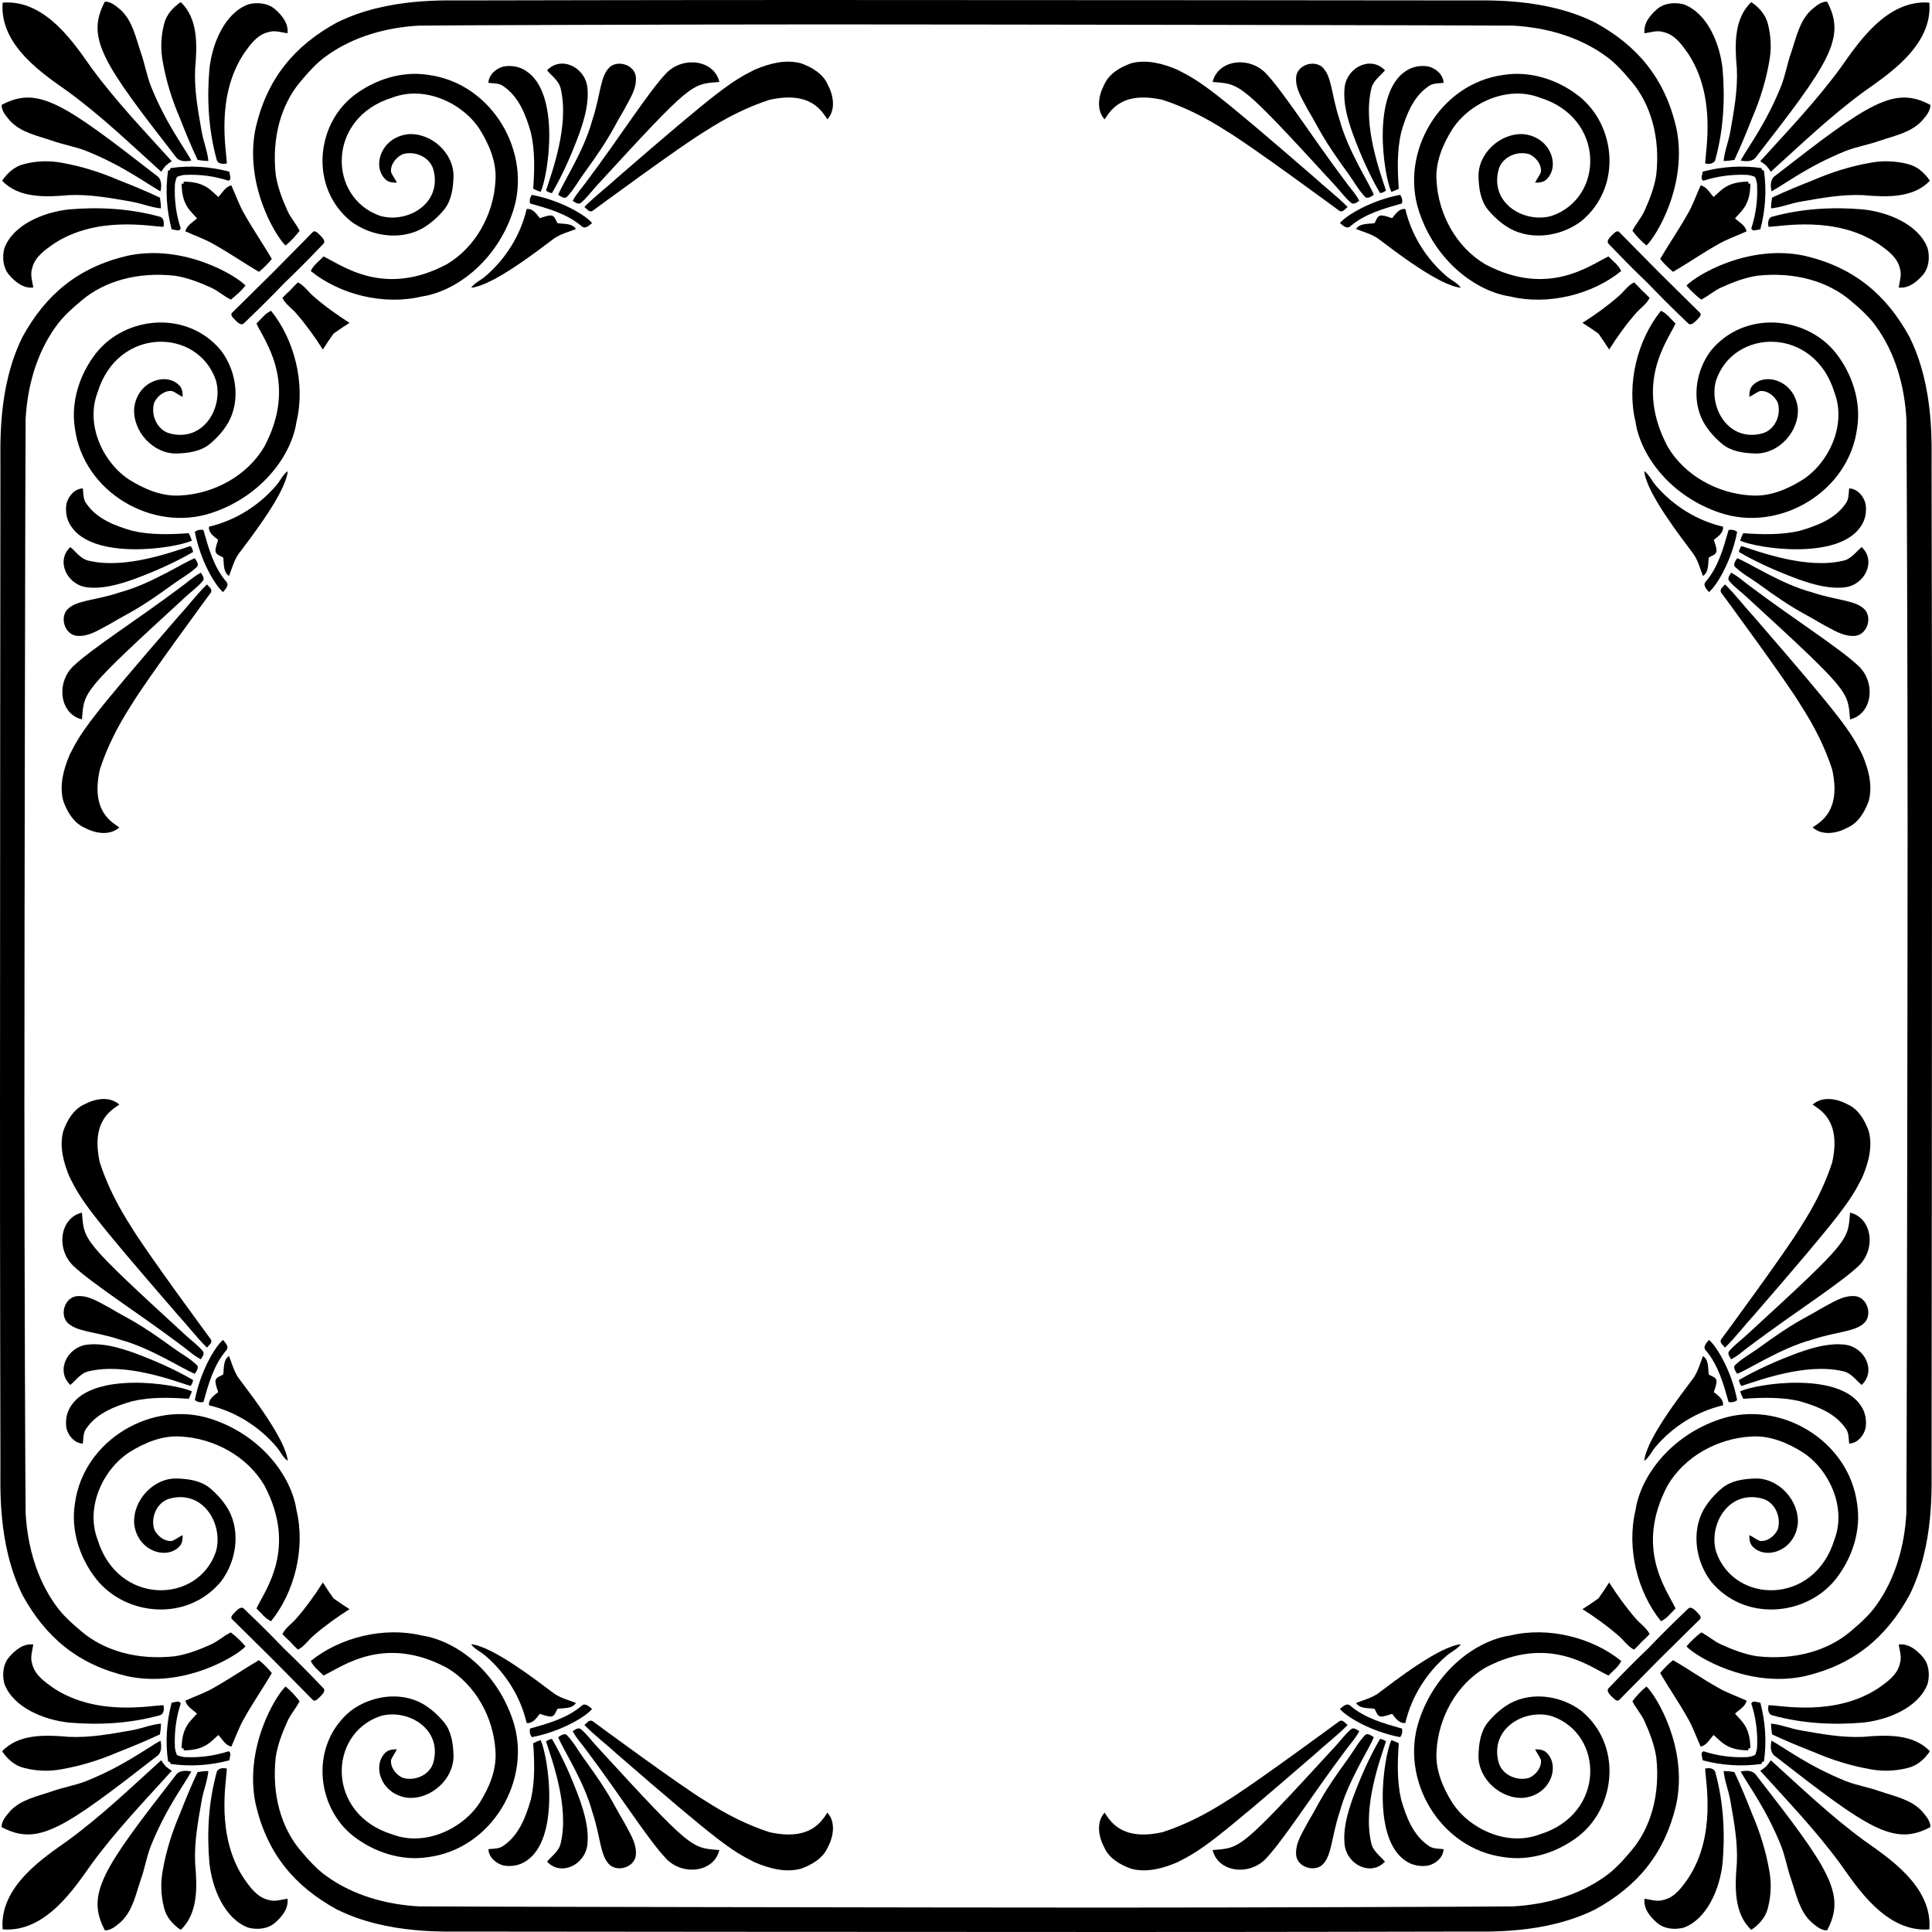 <?xml version="1.0" encoding="UTF-8" standalone="no"?>
<svg
   version="1.1"
   id="Layer_1"
   x="0px"
   y="0px"
   viewBox="0 0 1600 1599.999"
   enable-background="new 0 0 1625.869 1625.869"
   xml:space="preserve"
   sodipodi:docname="15916331801591631879159163111615916269721545769933.svg"
   width="1600"
   height="1599.999"
   inkscape:version="1.1 (ce6663b3b7, 2021-05-25)"
   xmlns:inkscape="http://www.inkscape.org/namespaces/inkscape"
   xmlns:sodipodi="http://sodipodi.sourceforge.net/DTD/sodipodi-0.dtd"
   xmlns="http://www.w3.org/2000/svg"
   xmlns:svg="http://www.w3.org/2000/svg"><defs
   id="defs231" /><sodipodi:namedview
   id="namedview229"
   pagecolor="#ffffff"
   bordercolor="#666666"
   borderopacity="1.0"
   inkscape:pageshadow="2"
   inkscape:pageopacity="0.0"
   inkscape:pagecheckerboard="0"
   showgrid="false"
   fit-margin-top="0"
   fit-margin-left="0"
   fit-margin-right="0"
   fit-margin-bottom="0"
   inkscape:zoom="0.51910701"
   inkscape:cx="798.48662"
   inkscape:cy="952.59743"
   inkscape:window-width="1848"
   inkscape:window-height="1016"
   inkscape:window-x="72"
   inkscape:window-y="27"
   inkscape:window-maximized="1"
   inkscape:current-layer="Layer_1" />
<g
   id="g226"
   transform="translate(-12.935,-12.936)">
	<path
   d="m 249.412,216.252 c 4.409,-3.527 8.197,-7.75 11.637,-12.183 -2.844,-5.787 -7.327,-10.569 -9.985,-16.456 -4.309,-9.501 -8.097,-19.362 -9.762,-29.695 -3.501,-31.481 4.745,-58.656 20.243,-77.161 6.607,-7.774 13.376,-15.636 21.784,-21.547 22.168,-16.021 49.553,-23.572 76.615,-25.062 16.459,-0.253 203.233,-0.984 333.284,-1.005 143.001,0.021 556.238,0.753 572.698,1.005 27.062,1.49 54.446,9.041 76.615,25.062 8.408,5.912 15.176,13.773 21.783,21.547 15.499,18.505 23.744,45.681 20.243,77.161 -1.664,10.333 -5.452,20.194 -9.761,29.695 -2.658,5.887 -7.141,10.668 -9.985,16.456 3.44,4.434 7.228,8.656 11.637,12.183 7.909,-7.32 34.652,-50.602 24.69,-97.665 -9.51,-40.728 -31.966,-67.677 -67.164,-86.972 -42.466,-21.065 -90.867,-18.135 -109.116,-18.331 -0.876,-0.003 -405.114,-0.399 -531.542,-0.343 -111.542,-0.056 -291.448,0.34 -292.324,0.343 -18.249,0.195 -66.65,-2.734 -109.116,18.331 -35.198,19.296 -57.654,46.244 -67.164,86.972 -9.962,47.063 16.78,90.344 24.69,97.665 z"
   id="path2" />
	<path
   d="m 31.614,1333.984 c 19.296,35.198 46.244,57.654 86.972,67.163 47.064,9.962 90.345,-16.78 97.665,-24.69 -3.527,-4.409 -7.75,-8.197 -12.183,-11.637 -5.787,2.844 -10.569,7.328 -16.456,9.985 -9.501,4.309 -19.362,8.097 -29.695,9.762 -31.481,3.501 -58.656,-4.745 -77.161,-20.243 -7.775,-6.607 -15.636,-13.376 -21.547,-21.783 -16.021,-22.168 -23.572,-49.553 -25.062,-76.615 -0.256,-16.663 -1.003,-207.883 -1.006,-338.087 0.003,-137.575 0.75,-551.232 1.006,-567.895 1.49,-27.062 9.041,-54.446 25.062,-76.615 5.912,-8.408 13.773,-15.176 21.547,-21.784 18.505,-15.499 45.68,-23.744 77.161,-20.243 10.333,1.664 20.194,5.452 29.695,9.762 5.887,2.658 10.668,7.141 16.456,9.985 4.434,-3.44 8.656,-7.228 12.183,-11.637 -7.32,-7.909 -50.602,-34.652 -97.665,-24.69 -40.728,9.509 -67.677,31.966 -86.972,67.164 -21.065,42.466 -18.135,90.867 -18.331,109.116 -0.003,0.889 -0.411,407.137 -0.34,526.8 -0.07,111.103 0.337,296.177 0.34,297.066 0.195,18.248 -2.734,66.649 18.331,109.116 z"
   id="path4" />
	<path
   d="m 1376.457,1409.617 c -4.409,3.527 -8.197,7.75 -11.637,12.183 2.844,5.787 7.327,10.569 9.985,16.455 4.309,9.501 8.097,19.362 9.761,29.695 3.501,31.481 -4.745,58.656 -20.243,77.161 -6.607,7.775 -13.375,15.636 -21.783,21.548 -22.168,16.021 -49.553,23.572 -76.615,25.062 -16.663,0.256 -207.883,1.003 -338.087,1.006 -137.575,0 -551.232,-0.75 -567.895,-1.006 -27.062,-1.49 -54.446,-9.041 -76.615,-25.062 -8.408,-5.912 -15.176,-13.773 -21.784,-21.548 -15.499,-18.505 -23.744,-45.68 -20.243,-77.161 1.664,-10.333 5.452,-20.194 9.762,-29.695 2.658,-5.887 7.141,-10.668 9.985,-16.455 -3.44,-4.434 -7.228,-8.656 -11.637,-12.183 -7.909,7.32 -34.652,50.602 -24.69,97.666 9.509,40.728 31.966,67.677 67.164,86.972 42.466,21.065 90.867,18.135 109.116,18.331 0.889,0 407.137,0.411 526.8,0.34 111.103,0.071 296.177,-0.337 297.066,-0.34 18.249,-0.195 66.65,2.734 109.116,-18.331 35.198,-19.296 57.654,-46.244 67.164,-86.972 9.962,-47.064 -16.78,-90.345 -24.69,-97.666 z"
   id="path6" />
	<path
   d="m 1612.926,698.067 c 0.071,-111.103 -0.337,-296.176 -0.34,-297.066 -0.196,-18.249 2.734,-66.65 -18.331,-109.116 -19.296,-35.198 -46.244,-57.654 -86.972,-67.164 -47.064,-9.962 -90.345,16.78 -97.665,24.69 3.527,4.409 7.75,8.197 12.183,11.637 5.787,-2.844 10.569,-7.327 16.455,-9.985 9.501,-4.309 19.362,-8.097 29.695,-9.762 31.481,-3.501 58.656,4.745 77.161,20.243 7.775,6.607 15.636,13.376 21.547,21.784 16.021,22.168 23.572,49.553 25.062,76.615 0.256,16.663 1.003,207.883 1.006,338.087 0,137.575 -0.75,551.232 -1.006,567.895 -1.49,27.062 -9.041,54.446 -25.062,76.615 -5.912,8.408 -13.773,15.176 -21.547,21.783 -18.505,15.499 -45.681,23.744 -77.161,20.243 -10.333,-1.664 -20.194,-5.452 -29.695,-9.762 -5.887,-2.658 -10.668,-7.141 -16.455,-9.985 -4.434,3.44 -8.656,7.228 -12.183,11.637 7.32,7.909 50.602,34.652 97.665,24.69 40.728,-9.509 67.677,-31.966 86.972,-67.163 21.065,-42.466 18.135,-90.867 18.331,-109.116 0,-0.888 0.411,-407.136 0.34,-526.8 z"
   id="path8" />
	<path
   d="m 1555.134,637.751 c -9.915,-19.63 -16.28,-29.269 -89.096,-113.326 -8.308,-9.041 -15.735,-18.89 -24.491,-27.509 -1.49,1.875 -4.794,3.962 -3.279,6.706 0,0 54.259,73.503 66.394,93.964 10.569,16.418 19.56,33.954 25.584,52.546 7.668,34.454 -9.609,43.457 -16.158,48.025 7.961,7.154 19.995,4.98 28.664,0.335 9.153,-3.987 14.506,-13.202 17.76,-22.206 3.49,-12.927 -0.248,-26.563 -5.378,-38.535 z"
   id="path10" />
	<path
   d="m 698.493,83.117 c -3.987,-9.153 -13.202,-14.506 -22.206,-17.76 -12.929,-3.49 -26.565,0.248 -38.537,5.378 -19.63,9.915 -29.269,16.28 -113.326,89.096 -9.041,8.309 -18.89,15.735 -27.509,24.491 1.875,1.49 3.962,4.794 6.706,3.279 0,0 73.503,-54.259 93.965,-66.394 16.418,-10.569 33.954,-19.56 52.546,-25.584 34.454,-7.669 43.457,9.609 48.025,16.158 7.155,-7.961 4.981,-19.996 0.336,-28.664 z"
   id="path12" />
	<path
   d="m 70.735,988.118 c 9.915,19.63 16.28,29.269 89.096,113.326 8.309,9.041 15.735,18.89 24.491,27.509 1.49,-1.875 4.794,-3.962 3.279,-6.707 0,0 -54.259,-73.503 -66.394,-93.964 -10.569,-16.418 -19.56,-33.954 -25.584,-52.546 -7.669,-34.454 9.609,-43.457 16.157,-48.025 -7.961,-7.154 -19.995,-4.98 -28.664,-0.335 -9.153,3.987 -14.506,13.202 -17.76,22.206 -3.489,12.928 0.249,26.564 5.379,38.536 z"
   id="path14" />
	<path
   d="m 927.375,1542.752 c 3.987,9.153 13.202,14.506 22.206,17.76 12.929,3.49 26.565,-0.248 38.537,-5.377 19.63,-9.916 29.269,-16.28 113.326,-89.096 9.041,-8.308 18.89,-15.735 27.509,-24.491 -1.875,-1.49 -3.962,-4.794 -6.706,-3.279 0,0 -73.503,54.26 -93.964,66.394 -16.418,10.569 -33.954,19.561 -52.546,25.584 -34.454,7.669 -43.457,-9.609 -48.025,-16.158 -7.155,7.96 -4.981,19.995 -0.337,28.663 z"
   id="path16" />
	<path
   d="m 1560.512,949.581 c -3.254,-9.004 -8.607,-18.219 -17.76,-22.206 -8.669,-4.645 -20.703,-6.818 -28.664,0.335 6.548,4.569 23.826,13.571 16.158,48.025 -6.023,18.592 -15.015,36.128 -25.584,52.546 -12.134,20.462 -66.394,93.964 -66.394,93.964 -1.515,2.745 1.788,4.831 3.279,6.707 8.756,-8.619 16.182,-18.468 24.491,-27.509 72.816,-84.058 79.181,-93.696 89.096,-113.326 5.13,-11.971 8.868,-25.607 5.378,-38.536 z"
   id="path18" />
	<path
   d="m 949.581,65.357 c -9.004,3.254 -18.219,8.607 -22.206,17.76 -4.645,8.669 -6.818,20.703 0.335,28.664 4.569,-6.548 13.571,-23.826 48.025,-16.158 18.592,6.023 36.128,15.015 52.546,25.584 20.462,12.134 93.964,66.394 93.964,66.394 2.745,1.515 4.831,-1.788 6.706,-3.279 -8.619,-8.756 -18.468,-16.182 -27.509,-24.491 -84.057,-72.816 -93.696,-79.181 -113.326,-89.096 -11.97,-5.13 -25.606,-8.868 -38.535,-5.378 z"
   id="path20" />
	<path
   d="m 65.357,676.288 c 3.254,9.004 8.607,18.219 17.76,22.206 8.669,4.645 20.703,6.818 28.664,-0.335 -6.548,-4.569 -23.826,-13.571 -16.157,-48.025 6.023,-18.592 15.015,-36.128 25.584,-52.546 12.134,-20.462 66.394,-93.964 66.394,-93.964 1.515,-2.745 -1.788,-4.831 -3.279,-6.706 -8.756,8.619 -16.182,18.467 -24.491,27.509 -72.816,84.057 -79.181,93.696 -89.096,113.326 -5.131,11.97 -8.869,25.606 -5.379,38.535 z"
   id="path22" />
	<path
   d="m 676.288,1560.512 c 9.004,-3.254 18.219,-8.606 22.206,-17.76 4.645,-8.669 6.818,-20.703 -0.335,-28.664 -4.569,6.549 -13.571,23.826 -48.025,16.158 -18.592,-6.023 -36.128,-15.015 -52.546,-25.584 -20.462,-12.134 -93.965,-66.394 -93.965,-66.394 -2.745,-1.515 -4.831,1.788 -6.706,3.279 8.619,8.756 18.468,16.182 27.509,24.491 84.057,72.816 93.696,79.181 113.326,89.096 11.971,5.13 25.607,8.868 38.536,5.378 z"
   id="path24" />
	<path
   d="m 1379.078,259.682 c -2.084,-2.206 -4.23,-4.37 -6.51,-6.382 -2.011,-2.28 -4.176,-4.426 -6.382,-6.51 -5.204,2.62 -8.433,7.688 -12.73,11.413 -9.137,7.978 -19.437,15.421 -29.987,22.094 4.473,2.829 8.902,5.797 13.215,8.886 3.089,4.314 6.056,8.742 8.886,13.215 6.673,-10.549 14.115,-20.85 22.094,-29.987 3.727,-4.296 8.794,-7.525 11.414,-12.729 z"
   id="path26" />
	<path
   d="m 1366.187,1379.078 c 2.206,-2.084 4.37,-4.23 6.382,-6.51 2.279,-2.011 4.426,-4.176 6.51,-6.382 -2.621,-5.204 -7.688,-8.433 -11.413,-12.73 -7.978,-9.137 -15.421,-19.437 -22.094,-29.987 -2.829,4.473 -5.797,8.901 -8.886,13.215 -4.314,3.088 -8.742,6.056 -13.215,8.886 10.55,6.673 20.85,14.116 29.987,22.094 4.296,3.727 7.525,8.794 12.729,11.414 z"
   id="path28" />
	<path
   d="m 246.791,1366.187 c 2.084,2.206 4.23,4.37 6.51,6.382 2.011,2.28 4.176,4.426 6.382,6.51 5.204,-2.62 8.433,-7.688 12.73,-11.413 9.137,-7.978 19.438,-15.421 29.987,-22.094 -4.473,-2.829 -8.902,-5.797 -13.215,-8.886 -3.088,-4.314 -6.056,-8.742 -8.886,-13.215 -6.673,10.549 -14.116,20.85 -22.094,29.987 -3.727,4.296 -8.794,7.525 -11.414,12.729 z"
   id="path30" />
	<path
   d="m 259.682,246.791 c -2.206,2.084 -4.37,4.23 -6.382,6.51 -2.279,2.011 -4.426,4.176 -6.51,6.382 2.62,5.204 7.688,8.433 11.413,12.73 7.978,9.137 15.421,19.437 22.094,29.987 2.829,-4.473 5.797,-8.902 8.886,-13.215 4.314,-3.088 8.742,-6.056 13.215,-8.886 -10.549,-6.673 -20.85,-14.116 -29.987,-22.094 -4.296,-3.727 -7.525,-8.794 -12.729,-11.414 z"
   id="path32" />
	<path
   d="m 1463.691,499.487 c -5.75,-4.011 -10.817,-9.029 -17.101,-12.27 -1.143,2.062 -3.614,4.831 -1.403,7.042 4.198,4.943 9.55,8.718 14.27,13.127 86.512,79.323 83.679,78.084 85.606,101.304 18.3,-4.355 21.705,-29.936 7.315,-43.927 -15.569,-14.86 -53.65,-38.93 -88.687,-65.276 z"
   id="path34" />
	<path
   d="m 507.385,166.413 c 79.323,-86.512 78.084,-83.679 101.304,-85.606 -4.355,-18.3 -29.936,-21.705 -43.927,-7.315 -14.859,15.568 -38.93,53.65 -65.276,88.686 -4.011,5.75 -9.029,10.817 -12.27,17.101 2.062,1.143 4.831,3.614 7.042,1.403 4.943,-4.197 8.718,-9.55 13.127,-14.269 z"
   id="path36" />
	<path
   d="m 162.178,1126.382 c 5.75,4.011 10.817,9.029 17.101,12.27 1.143,-2.061 3.614,-4.831 1.403,-7.042 -4.198,-4.943 -9.55,-8.718 -14.27,-13.127 -86.512,-79.323 -83.679,-78.084 -85.606,-101.304 -18.3,4.355 -21.705,29.936 -7.315,43.927 15.569,14.86 53.65,38.93 88.687,65.276 z"
   id="path38" />
	<path
   d="m 1061.107,1552.377 c 14.86,-15.568 38.93,-53.65 65.276,-88.686 4.011,-5.75 9.029,-10.817 12.27,-17.101 -2.062,-1.143 -4.831,-3.614 -7.042,-1.403 -4.943,4.198 -8.718,9.55 -13.127,14.27 -79.323,86.512 -78.084,83.679 -101.304,85.606 4.355,18.299 29.935,21.705 43.927,7.314 z"
   id="path40" />
	<path
   d="m 1545.062,1017.18 c -1.927,23.22 0.906,21.982 -85.606,101.304 -4.719,4.409 -10.072,8.184 -14.27,13.127 -2.211,2.21 0.261,4.98 1.403,7.042 6.284,-3.241 11.351,-8.259 17.101,-12.27 35.037,-26.346 73.118,-50.416 88.686,-65.276 14.392,-13.992 10.986,-39.572 -7.314,-43.927 z"
   id="path42" />
	<path
   d="m 1017.18,80.807 c 23.22,1.927 21.982,-0.906 101.304,85.606 4.409,4.719 8.184,10.072 13.127,14.27 2.211,2.211 4.98,-0.261 7.042,-1.403 -3.241,-6.284 -8.259,-11.351 -12.27,-17.101 -26.346,-35.036 -50.416,-73.118 -65.276,-88.686 -13.992,-14.392 -39.572,-10.986 -43.927,7.314 z"
   id="path44" />
	<path
   d="m 80.807,608.69 c 1.927,-23.22 -0.906,-21.982 85.606,-101.304 4.719,-4.409 10.072,-8.184 14.27,-13.127 2.211,-2.211 -0.261,-4.98 -1.403,-7.042 -6.284,3.241 -11.351,8.259 -17.101,12.27 -35.037,26.346 -73.118,50.416 -88.686,65.276 -14.392,13.991 -10.986,39.571 7.314,43.927 z"
   id="path46" />
	<path
   d="m 608.69,1545.063 c -23.22,-1.927 -21.982,0.906 -101.304,-85.606 -4.409,-4.719 -8.184,-10.072 -13.127,-14.27 -2.211,-2.211 -4.98,0.261 -7.042,1.403 3.241,6.284 8.259,11.351 12.27,17.101 26.346,35.037 50.416,73.118 65.276,88.686 13.991,14.391 39.571,10.985 43.927,-7.314 z"
   id="path48" />
	<path
   d="m 1450.378,482.882 c 5.663,5.328 12.581,9.004 18.84,13.549 31.238,22.719 35.162,22.812 52.534,33.209 8.681,4.409 17.362,10.805 27.621,9.861 9.463,-1.018 13.972,-13.922 8.371,-21.187 -7.4,-8.598 -23.011,-7.686 -44.561,-14.953 -25.269,-6.789 -51.97,-24.496 -61.587,-28.142 -1.33,2.174 -4.087,5.589 -1.218,7.663 z"
   id="path50" />
	<path
   d="m 518.314,68.127 c -8.599,7.4 -7.686,23.011 -14.953,44.56 -6.789,25.269 -24.496,51.971 -28.142,61.587 2.173,1.329 5.589,4.086 7.663,1.217 5.328,-5.663 9.004,-12.581 13.549,-18.84 22.719,-31.238 22.813,-35.162 33.209,-52.534 4.409,-8.681 10.805,-17.362 9.861,-27.62 -1.018,-9.463 -13.921,-13.972 -21.187,-8.37 z"
   id="path52" />
	<path
   d="m 175.491,1142.987 c -5.663,-5.328 -12.581,-9.004 -18.84,-13.549 -31.238,-22.719 -35.162,-22.813 -52.534,-33.209 -8.681,-4.409 -17.362,-10.805 -27.621,-9.861 -9.464,1.019 -13.972,13.922 -8.371,21.188 7.4,8.599 23.011,7.686 44.56,14.953 25.269,6.789 51.971,24.496 61.587,28.142 1.331,-2.175 4.088,-5.59 1.219,-7.664 z"
   id="path54" />
	<path
   d="m 1107.555,1557.743 c 8.599,-7.4 7.686,-23.011 14.953,-44.56 6.789,-25.269 24.496,-51.971 28.142,-61.587 -2.173,-1.329 -5.589,-4.086 -7.663,-1.217 -5.328,5.663 -9.004,12.581 -13.549,18.84 -22.719,31.238 -22.813,35.162 -33.209,52.534 -4.409,8.681 -10.805,17.362 -9.861,27.62 1.018,9.462 13.921,13.971 21.187,8.37 z"
   id="path56" />
	<path
   d="m 1513.182,1122.508 c 21.549,-7.267 37.16,-6.354 44.561,-14.953 5.601,-7.265 1.093,-20.169 -8.371,-21.188 -10.258,-0.944 -18.939,5.452 -27.621,9.861 -17.372,10.397 -21.295,10.49 -52.534,33.209 -6.259,4.545 -13.177,8.221 -18.84,13.549 -2.869,2.074 -0.112,5.489 1.217,7.663 9.618,-3.645 36.319,-21.352 61.588,-28.141 z"
   id="path58" />
	<path
   d="m 1107.555,68.127 c -7.265,-5.601 -20.169,-1.093 -21.187,8.371 -0.944,10.258 5.452,18.939 9.861,27.62 10.397,17.372 10.49,21.295 33.209,52.534 4.545,6.259 8.222,13.177 13.549,18.84 2.074,2.869 5.49,0.112 7.663,-1.217 -3.646,-9.617 -21.353,-36.318 -28.142,-61.587 -7.267,-21.55 -6.355,-37.161 -14.953,-44.561 z"
   id="path60" />
	<path
   d="m 112.687,503.361 c -21.549,7.267 -37.16,6.354 -44.56,14.953 -5.601,7.265 -1.093,20.169 8.371,21.187 10.258,0.944 18.939,-5.452 27.621,-9.861 17.372,-10.397 21.295,-10.49 52.534,-33.209 6.259,-4.545 13.177,-8.222 18.84,-13.549 2.869,-2.074 0.112,-5.489 -1.217,-7.663 -9.619,3.646 -36.32,21.353 -61.589,28.142 z"
   id="path62" />
	<path
   d="m 518.314,1557.743 c 7.265,5.601 20.169,1.093 21.187,-8.371 0.944,-10.258 -5.452,-18.939 -9.861,-27.62 -10.397,-17.372 -10.49,-21.295 -33.209,-52.534 -4.545,-6.259 -8.222,-13.177 -13.549,-18.84 -2.074,-2.869 -5.489,-0.112 -7.663,1.217 3.646,9.617 21.353,36.318 28.142,61.587 7.267,21.549 6.355,37.16 14.953,44.561 z"
   id="path64" />
	<path
   d="m 1444.478,451.834 c -4.223,14.916 -8.507,30.502 -18.716,42.573 -3.105,3.043 0.509,6.458 2.471,8.867 6.618,-5.485 18.815,-26.121 23.336,-49.851 -2.036,-1.614 -4.557,-2.074 -7.091,-1.589 z"
   id="path66" />
	<path
   d="m 453.423,174.299 c -1.614,2.037 -2.074,4.558 -1.59,7.091 14.916,4.223 30.502,8.507 42.573,18.716 3.043,3.105 6.458,-0.509 8.867,-2.471 -5.484,-6.618 -26.12,-18.815 -49.85,-23.336 z"
   id="path68" />
	<path
   d="m 181.391,1174.035 c 4.223,-14.916 8.507,-30.502 18.716,-42.573 3.105,-3.043 -0.509,-6.458 -2.471,-8.867 -6.618,5.485 -18.815,26.121 -23.336,49.851 2.036,1.614 4.557,2.074 7.091,1.589 z"
   id="path70" />
	<path
   d="m 1172.446,1451.57 c 1.615,-2.037 2.074,-4.558 1.59,-7.091 -14.916,-4.223 -30.502,-8.507 -42.573,-18.716 -3.043,-3.105 -6.458,0.509 -8.867,2.471 5.484,6.618 26.12,18.815 49.85,23.336 z"
   id="path72" />
	<path
   d="m 1428.234,1122.595 c -1.962,2.409 -5.576,5.824 -2.471,8.867 10.209,12.072 14.493,27.658 18.716,42.573 2.534,0.484 5.055,0.025 7.092,-1.589 -4.522,-23.73 -16.719,-44.366 -23.337,-49.851 z"
   id="path74" />
	<path
   d="m 1122.595,197.635 c 2.409,1.962 5.825,5.576 8.867,2.471 12.072,-10.209 27.658,-14.493 42.573,-18.716 0.484,-2.534 0.025,-5.055 -1.59,-7.091 -23.729,4.521 -44.365,16.718 -49.85,23.336 z"
   id="path76" />
	<path
   d="m 197.635,503.275 c 1.962,-2.409 5.576,-5.825 2.471,-8.867 -10.209,-12.072 -14.493,-27.658 -18.716,-42.573 -2.534,-0.484 -5.055,-0.025 -7.091,1.59 4.521,23.728 16.718,44.364 23.336,49.85 z"
   id="path78" />
	<path
   d="m 503.274,1428.234 c -2.409,-1.962 -5.825,-5.576 -8.867,-2.471 -12.072,10.208 -27.658,14.493 -42.573,18.716 -0.484,2.533 -0.025,5.055 1.59,7.091 23.729,-4.521 44.365,-16.718 49.85,-23.336 z"
   id="path80" />
	<path
   d="m 1539.188,477.343 c -30.194,7.1 -68.667,-7.268 -84.079,-12.208 -1.143,1.453 -1.863,3.117 -2.086,4.918 15.735,9.153 32.539,16.456 49.603,22.752 12.283,4.272 25.211,8.035 38.363,6.52 16.615,-2.245 25.897,-21.911 13.686,-33.346 -4.881,4.136 -8.805,10.06 -15.487,11.364 z"
   id="path82" />
	<path
   d="m 465.979,71.194 c 4.136,4.881 10.06,8.805 11.364,15.487 7.1,30.194 -7.268,68.667 -12.208,84.079 1.453,1.143 3.117,1.863 4.918,2.086 9.153,-15.735 16.456,-32.539 22.752,-49.603 4.272,-12.283 8.035,-25.211 6.52,-38.363 C 497.08,68.265 477.414,58.983 465.979,71.194 Z"
   id="path84" />
	<path
   d="m 86.681,1148.526 c 30.194,-7.1 68.667,7.268 84.079,12.208 1.143,-1.453 1.863,-3.117 2.086,-4.918 -15.735,-9.153 -32.539,-16.456 -49.603,-22.752 -12.283,-4.272 -25.211,-8.035 -38.363,-6.52 -16.615,2.245 -25.897,21.911 -13.686,33.346 4.881,-4.136 8.805,-10.06 15.487,-11.364 z"
   id="path86" />
	<path
   d="m 1159.89,1554.675 c -4.136,-4.881 -10.06,-8.805 -11.364,-15.487 -7.1,-30.194 7.268,-68.667 12.208,-84.079 -1.453,-1.143 -3.117,-1.863 -4.918,-2.086 -9.153,15.735 -16.456,32.539 -22.752,49.603 -4.272,12.283 -8.035,25.211 -6.52,38.363 2.245,16.615 21.911,25.897 33.346,13.686 z"
   id="path88" />
	<path
   d="m 1540.989,1126.544 c -13.152,-1.515 -26.081,2.248 -38.363,6.52 -17.064,6.297 -33.867,13.599 -49.603,22.752 0.224,1.801 0.944,3.465 2.086,4.918 15.412,-4.94 53.884,-19.308 84.079,-12.208 6.682,1.304 10.606,7.228 15.487,11.364 12.211,-11.435 2.929,-31.101 -13.686,-33.346 z"
   id="path90" />
	<path
   d="m 1126.544,84.88 c -1.515,13.152 2.248,26.081 6.52,38.363 6.297,17.064 13.599,33.867 22.752,49.603 1.801,-0.224 3.465,-0.944 4.918,-2.086 -4.94,-15.412 -19.308,-53.884 -12.208,-84.079 1.304,-6.682 7.228,-10.606 11.364,-15.487 -11.435,-12.211 -31.101,-2.929 -33.346,13.686 z"
   id="path92" />
	<path
   d="m 84.88,499.325 c 13.152,1.515 26.081,-2.248 38.363,-6.52 17.064,-6.297 33.867,-13.599 49.603,-22.752 -0.224,-1.801 -0.944,-3.465 -2.086,-4.918 -15.412,4.94 -53.884,19.308 -84.079,12.208 -6.682,-1.304 -10.606,-7.228 -15.487,-11.364 -12.211,11.435 -2.929,31.101 13.686,33.346 z"
   id="path94" />
	<path
   d="m 499.325,1540.989 c 1.515,-13.152 -2.248,-26.08 -6.52,-38.363 -6.297,-17.064 -13.599,-33.867 -22.752,-49.603 -1.801,0.224 -3.465,0.944 -4.918,2.086 4.94,15.412 19.308,53.885 12.208,84.079 -1.304,6.682 -7.228,10.606 -11.364,15.487 11.435,12.211 31.101,2.929 33.346,-13.686 z"
   id="path96" />
	<path
   d="m 1384.195,414.973 c -3.378,-3.825 -5.353,-8.843 -9.563,-11.91 1.583,17.738 30.076,54.396 40.859,68.815 3.738,5.477 5.378,11.972 7.787,18.058 4.993,-3.415 4.049,-10.022 4.794,-15.263 2.248,-1.552 6.16,-2.149 6.433,-5.415 -0.037,-3.192 -1.341,-6.21 -2.248,-9.252 3.453,-2.72 8.234,-5.849 7.576,-10.904 -21.584,-5.018 -41.256,-17.325 -55.638,-34.129 z"
   id="path98" />
	<path
   d="m 489.936,202.59 c -3.415,-4.993 -10.022,-4.049 -15.263,-4.794 -1.552,-2.248 -2.149,-6.16 -5.415,-6.433 -3.192,0.037 -6.21,1.341 -9.252,2.248 -2.72,-3.453 -5.849,-8.234 -10.904,-7.576 -5.017,21.585 -17.325,41.257 -34.128,55.638 -3.825,3.378 -8.843,5.353 -11.91,9.563 17.738,-1.583 54.396,-30.076 68.815,-40.859 5.476,-3.738 11.972,-5.377 18.057,-7.787 z"
   id="path100" />
	<path
   d="m 241.674,1210.896 c 3.378,3.825 5.353,8.843 9.563,11.91 -1.583,-17.738 -30.076,-54.396 -40.859,-68.815 -3.738,-5.477 -5.378,-11.972 -7.787,-18.057 -4.993,3.415 -4.049,10.022 -4.794,15.263 -2.248,1.552 -6.16,2.149 -6.433,5.415 0.037,3.192 1.341,6.21 2.248,9.252 -3.453,2.72 -8.234,5.849 -7.576,10.904 21.584,5.017 41.256,17.325 55.638,34.128 z"
   id="path102" />
	<path
   d="m 1176.768,1439.834 c 5.017,-21.585 17.325,-41.257 34.128,-55.639 3.825,-3.378 8.843,-5.353 11.91,-9.563 -17.738,1.583 -54.396,30.076 -68.815,40.859 -5.477,3.738 -11.972,5.378 -18.057,7.787 3.415,4.992 10.022,4.049 15.263,4.794 1.552,2.248 2.149,6.16 5.415,6.433 3.192,-0.037 6.21,-1.341 9.252,-2.248 2.719,3.453 5.849,8.235 10.904,7.577 z"
   id="path104" />
	<path
   d="m 1384.195,1210.896 c 14.382,-16.803 34.054,-29.111 55.638,-34.128 0.658,-5.055 -4.123,-8.184 -7.576,-10.904 0.906,-3.043 2.211,-6.061 2.248,-9.252 -0.273,-3.266 -4.185,-3.863 -6.433,-5.415 -0.745,-5.241 0.199,-11.848 -4.794,-15.263 -2.409,6.085 -4.049,12.581 -7.787,18.057 -10.783,14.42 -39.276,51.077 -40.859,68.815 4.21,-3.068 6.185,-8.085 9.563,-11.91 z"
   id="path106" />
	<path
   d="m 1210.896,241.674 c -16.803,-14.382 -29.111,-34.054 -34.128,-55.638 -5.055,-0.658 -8.184,4.123 -10.904,7.576 -3.043,-0.907 -6.061,-2.211 -9.252,-2.248 -3.266,0.273 -3.863,4.185 -5.415,6.433 -5.241,0.745 -11.848,-0.199 -15.263,4.794 6.085,2.409 12.581,4.049 18.057,7.787 14.42,10.783 51.077,39.276 68.815,40.859 -3.068,-4.21 -8.085,-6.185 -11.91,-9.563 z"
   id="path108" />
	<path
   d="m 241.674,414.973 c -14.382,16.803 -34.054,29.111 -55.638,34.128 -0.658,5.055 4.123,8.184 7.576,10.904 -0.907,3.043 -2.211,6.061 -2.248,9.252 0.273,3.266 4.185,3.863 6.433,5.415 0.745,5.241 -0.199,11.848 4.794,15.263 2.409,-6.086 4.049,-12.581 7.787,-18.058 10.783,-14.419 39.276,-51.077 40.859,-68.815 -4.21,3.069 -6.185,8.086 -9.563,11.911 z"
   id="path110" />
	<path
   d="m 414.973,1384.195 c 16.803,14.382 29.111,34.054 34.128,55.639 5.055,0.658 8.184,-4.123 10.904,-7.576 3.043,0.907 6.061,2.211 9.252,2.248 3.266,-0.273 3.862,-4.185 5.415,-6.433 5.241,-0.745 11.848,0.199 15.263,-4.794 -6.086,-2.409 -12.581,-4.049 -18.058,-7.787 -14.42,-10.783 -51.077,-39.276 -68.815,-40.859 3.069,4.21 8.086,6.184 11.911,9.562 z"
   id="path112" />
	<path
   d="m 1544.317,417.42 c -0.484,4.297 -0.124,9.054 -2.956,12.63 -8.694,12.717 -23.957,18.443 -38.177,22.529 -15.238,3.502 -31.061,3.005 -46.56,1.937 -1.031,1.987 -1.9,4.061 -2.62,6.16 14.3,6.495 81.465,16.482 100.05,-11.923 3.751,-5.378 4.968,-12.345 3.813,-18.766 -1.553,-6.246 -6.744,-12.294 -13.55,-12.567 z"
   id="path114" />
	<path
   d="m 448.754,71.815 c -5.378,-3.751 -12.345,-4.968 -18.766,-3.813 -6.247,1.552 -12.295,6.744 -12.568,13.549 4.297,0.484 9.054,0.124 12.63,2.956 12.717,8.693 18.443,23.957 22.529,38.177 3.502,15.238 3.005,31.061 1.937,46.56 1.987,1.031 4.061,1.9 6.16,2.62 6.496,-14.299 16.482,-81.464 -11.922,-100.049 z"
   id="path116" />
	<path
   d="m 81.552,1208.449 c 0.484,-4.297 0.124,-9.054 2.956,-12.63 8.693,-12.717 23.957,-18.443 38.177,-22.529 15.238,-3.502 31.061,-3.005 46.56,-1.937 1.031,-1.987 1.9,-4.061 2.62,-6.16 -14.3,-6.495 -81.465,-16.482 -100.05,11.923 -3.751,5.377 -4.968,12.345 -3.813,18.766 1.553,6.246 6.744,12.294 13.55,12.567 z"
   id="path118" />
	<path
   d="m 1177.115,1554.054 c 5.377,3.751 12.345,4.968 18.766,3.813 6.247,-1.552 12.295,-6.744 12.568,-13.549 -4.297,-0.484 -9.054,-0.124 -12.631,-2.956 -12.717,-8.694 -18.443,-23.957 -22.529,-38.177 -3.502,-15.239 -3.005,-31.061 -1.937,-46.56 -1.987,-1.031 -4.061,-1.9 -6.16,-2.62 -6.495,14.299 -16.481,81.464 11.923,100.049 z"
   id="path120" />
	<path
   d="m 1557.867,1195.881 c 1.155,-6.421 -0.062,-13.388 -3.813,-18.766 -18.585,-28.405 -85.75,-18.418 -100.05,-11.923 0.72,2.099 1.59,4.173 2.62,6.16 15.499,-1.068 31.322,-1.565 46.56,1.937 14.22,4.086 29.483,9.811 38.177,22.529 2.832,3.577 2.471,8.333 2.956,12.63 6.806,-0.272 11.997,-6.32 13.55,-12.567 z"
   id="path122" />
	<path
   d="m 1195.881,68.002 c -6.421,-1.155 -13.388,0.062 -18.766,3.813 -28.405,18.585 -18.418,85.75 -11.923,100.05 2.099,-0.72 4.173,-1.59 6.16,-2.62 -1.068,-15.499 -1.565,-31.321 1.937,-46.56 4.086,-14.22 9.811,-29.483 22.529,-38.177 3.577,-2.832 8.333,-2.471 12.631,-2.956 -0.273,-6.806 -6.321,-11.997 -12.568,-13.55 z"
   id="path124" />
	<path
   d="m 68.002,429.988 c -1.155,6.421 0.062,13.388 3.813,18.766 18.585,28.405 85.75,18.418 100.05,11.923 -0.72,-2.099 -1.59,-4.173 -2.62,-6.16 -15.499,1.068 -31.321,1.565 -46.56,-1.937 -14.22,-4.086 -29.483,-9.811 -38.177,-22.529 -2.832,-3.577 -2.471,-8.333 -2.956,-12.63 -6.806,0.272 -11.997,6.32 -13.55,12.567 z"
   id="path126" />
	<path
   d="m 429.988,1557.867 c 6.421,1.155 13.388,-0.062 18.766,-3.813 28.404,-18.585 18.418,-85.75 11.923,-100.05 -2.099,0.72 -4.173,1.59 -6.16,2.62 1.068,15.499 1.565,31.322 -1.937,46.56 -4.086,14.22 -9.811,29.483 -22.529,38.177 -3.577,2.832 -8.333,2.471 -12.63,2.956 0.272,6.806 6.32,11.997 12.567,13.55 z"
   id="path128" />
	<path
   d="m 1429.724,303.436 c -12.494,16.654 -16.219,40.872 -5.837,59.476 4.036,6.856 9.426,12.904 15.561,17.934 7.576,6.036 17.635,7.352 27.012,7.663 19.523,0.522 36.6,-18.207 35.358,-37.457 -2.476,-22.426 -26.384,-30.217 -37.295,-19.026 -2.583,2.496 -2.869,6.21 -2.869,9.575 3.068,-1.341 5.651,-3.614 8.78,-4.819 6.284,-0.633 12.022,3.999 14.704,9.376 3.192,9.824 -1.826,22.169 -11.997,25.497 -28.663,8.283 -45.548,-21.446 -38.972,-43.852 14.924,-43.463 81.237,-44.631 97.926,10.035 10.375,26.958 -4.664,58.537 -26.441,72.504 -12.792,7.986 -27.633,14.146 -43.008,12.879 -27.434,-1.652 -54.496,-16.418 -68.629,-40.375 -27.708,-52.321 -0.464,-86.927 6.533,-101.95 -3.862,-3.676 -7.079,-8.333 -12.072,-10.581 -19.34,23.822 -28.689,60.286 -21.088,91.903 4.125,27.971 28.875,61.683 70.02,75.398 49.084,16.549 106.641,-17.135 113.512,-70.057 3.477,-21.92 -3.962,-44.797 -17.486,-62.096 -24.32,-30.883 -75.749,-36.092 -103.712,-2.027 z"
   id="path130" />
	<path
   d="m 367.556,74.945 c -21.92,-3.477 -44.797,3.962 -62.097,17.486 -30.88,24.322 -36.089,75.751 -2.024,103.714 16.654,12.494 40.872,16.22 59.476,5.837 6.855,-4.036 12.904,-9.426 17.934,-15.561 6.036,-7.576 7.352,-17.635 7.663,-27.012 0.521,-19.523 -18.207,-36.6 -37.457,-35.358 -22.426,2.476 -30.217,26.384 -19.026,37.295 2.496,2.583 6.21,2.869 9.575,2.869 -1.341,-3.068 -3.614,-5.651 -4.819,-8.78 -0.633,-6.284 3.999,-12.022 9.376,-14.704 9.824,-3.192 22.169,1.826 25.497,11.997 8.283,28.663 -21.446,45.548 -43.852,38.972 -43.463,-14.924 -44.631,-81.237 10.035,-97.926 26.958,-10.375 58.537,4.664 72.504,26.441 7.986,12.792 14.146,27.633 12.879,43.008 -1.652,27.434 -16.418,54.496 -40.375,68.629 -52.321,27.708 -86.927,0.464 -101.95,-6.533 -3.676,3.862 -8.333,7.079 -10.581,12.072 23.822,19.34 60.286,28.689 91.903,21.088 27.971,-4.125 61.683,-28.875 75.398,-70.02 C 454.163,139.373 420.478,81.816 367.556,74.945 Z"
   id="path132" />
	<path
   d="m 196.145,1322.434 c 12.494,-16.654 16.22,-40.872 5.837,-59.476 -4.036,-6.855 -9.426,-12.904 -15.561,-17.933 -7.576,-6.036 -17.635,-7.352 -27.012,-7.663 -19.523,-0.521 -36.6,18.207 -35.358,37.457 2.476,22.426 26.384,30.217 37.295,19.026 2.583,-2.496 2.869,-6.21 2.869,-9.575 -3.068,1.341 -5.651,3.614 -8.78,4.819 -6.284,0.633 -12.022,-3.999 -14.704,-9.377 -3.192,-9.824 1.826,-22.168 11.997,-25.497 28.663,-8.283 45.548,21.446 38.972,43.853 -14.924,43.463 -81.237,44.631 -97.926,-10.035 -10.375,-26.958 4.664,-58.537 26.441,-72.504 12.792,-7.986 27.633,-14.146 43.008,-12.879 27.434,1.652 54.496,16.418 68.629,40.375 27.708,52.321 0.464,86.927 -6.533,101.95 3.862,3.676 7.079,8.333 12.072,10.581 19.34,-23.822 28.689,-60.286 21.088,-91.903 -4.125,-27.971 -28.875,-61.683 -70.02,-75.398 -49.084,-16.549 -106.642,17.135 -113.512,70.057 -3.477,21.92 3.962,44.796 17.486,62.096 24.32,30.882 75.749,36.091 103.712,2.026 z"
   id="path134" />
	<path
   d="m 1258.313,1550.924 c 21.92,3.477 44.797,-3.962 62.097,-17.486 30.88,-24.322 36.089,-75.751 2.024,-103.714 -16.654,-12.494 -40.872,-16.22 -59.476,-5.837 -6.855,4.036 -12.904,9.426 -17.934,15.561 -6.036,7.576 -7.352,17.635 -7.663,27.012 -0.521,19.523 18.207,36.6 37.457,35.358 22.426,-2.476 30.217,-26.384 19.026,-37.295 -2.496,-2.583 -6.21,-2.869 -9.575,-2.869 1.342,3.068 3.614,5.651 4.819,8.78 0.633,6.284 -3.999,12.022 -9.376,14.704 -9.824,3.192 -22.169,-1.826 -25.497,-11.997 -8.283,-28.663 21.446,-45.548 43.852,-38.972 43.464,14.924 44.631,81.237 -10.035,97.926 -26.958,10.375 -58.537,-4.664 -72.504,-26.441 -7.986,-12.792 -14.146,-27.633 -12.879,-43.008 1.652,-27.434 16.418,-54.496 40.375,-68.629 52.321,-27.708 86.927,-0.464 101.95,6.533 3.676,-3.862 8.333,-7.079 10.581,-12.072 -23.822,-19.34 -60.286,-28.689 -91.903,-21.088 -27.971,4.125 -61.683,28.875 -75.397,70.02 -16.549,49.086 17.136,106.643 70.058,113.514 z"
   id="path136" />
	<path
   d="m 1533.438,1320.409 c 13.525,-17.3 20.964,-40.176 17.486,-62.096 -6.871,-52.922 -64.429,-86.607 -113.512,-70.057 -41.145,13.715 -65.895,47.427 -70.02,75.398 -7.601,31.617 1.748,68.081 21.088,91.903 4.992,-2.248 8.209,-6.905 12.072,-10.581 -6.997,-15.023 -34.24,-49.629 -6.533,-101.95 14.133,-23.957 41.195,-38.724 68.629,-40.375 15.375,-1.267 30.216,4.893 43.008,12.879 21.776,13.967 36.816,45.546 26.441,72.504 -16.689,54.666 -83.002,53.498 -97.926,10.035 -6.576,-22.406 10.309,-52.135 38.972,-43.853 10.171,3.328 15.189,15.673 11.997,25.497 -2.683,5.378 -8.42,10.01 -14.704,9.377 -3.13,-1.205 -5.713,-3.477 -8.78,-4.819 0,3.366 0.286,7.079 2.869,9.575 10.911,11.19 34.82,3.4 37.295,-19.026 1.242,-19.25 -15.835,-37.978 -35.358,-37.457 -9.376,0.311 -19.436,1.627 -27.012,7.663 -6.135,5.03 -11.525,11.078 -15.561,17.933 -10.383,18.604 -6.657,42.822 5.837,59.476 27.961,34.064 79.39,28.855 103.712,-2.026 z"
   id="path138" />
	<path
   d="m 1284.269,164.215 c 3.366,0 7.079,-0.286 9.575,-2.869 11.191,-10.911 3.4,-34.82 -19.026,-37.295 -19.25,-1.242 -37.978,15.835 -37.457,35.358 0.311,9.377 1.627,19.436 7.663,27.012 5.03,6.135 11.078,11.525 17.934,15.561 18.604,10.383 42.822,6.657 59.476,-5.837 34.065,-27.963 28.856,-79.392 -2.024,-103.714 -17.3,-13.525 -40.176,-20.964 -62.097,-17.486 -52.922,6.871 -86.606,64.429 -70.057,113.512 13.715,41.145 47.427,65.895 75.397,70.02 31.617,7.601 68.081,-1.748 91.903,-21.088 -2.248,-4.993 -6.905,-8.209 -10.581,-12.072 -15.023,6.997 -49.629,34.24 -101.95,6.533 -23.957,-14.133 -38.723,-41.195 -40.375,-68.629 -1.267,-15.375 4.893,-30.216 12.879,-43.008 13.967,-21.776 45.546,-36.816 72.504,-26.441 54.666,16.689 53.498,83.003 10.035,97.926 -22.406,6.576 -52.135,-10.309 -43.852,-38.972 3.328,-10.171 15.673,-15.189 25.497,-11.997 5.377,2.683 10.01,8.42 9.376,14.704 -1.206,3.131 -3.479,5.714 -4.82,8.782 z"
   id="path140" />
	<path
   d="m 92.431,305.46 c -13.525,17.3 -20.964,40.176 -17.486,62.096 6.871,52.922 64.429,86.607 113.512,70.057 41.145,-13.715 65.895,-47.427 70.02,-75.398 7.601,-31.617 -1.748,-68.081 -21.088,-91.903 -4.993,2.248 -8.209,6.905 -12.072,10.581 6.997,15.023 34.24,49.629 6.533,101.95 -14.133,23.957 -41.195,38.723 -68.629,40.375 -15.375,1.267 -30.216,-4.893 -43.008,-12.879 -21.776,-13.967 -36.816,-45.546 -26.441,-72.504 16.689,-54.666 83.003,-53.498 97.926,-10.035 6.576,22.406 -10.309,52.135 -38.972,43.852 -10.171,-3.328 -15.189,-15.673 -11.997,-25.497 2.683,-5.378 8.42,-10.01 14.704,-9.376 3.13,1.205 5.713,3.477 8.78,4.819 0,-3.366 -0.286,-7.079 -2.869,-9.575 -10.911,-11.191 -34.82,-3.4 -37.295,19.026 -1.242,19.25 15.835,37.978 35.358,37.457 9.377,-0.31 19.436,-1.627 27.012,-7.663 6.135,-5.03 11.525,-11.078 15.561,-17.934 10.383,-18.604 6.657,-42.822 -5.837,-59.476 -27.961,-34.062 -79.39,-28.853 -103.712,2.027 z"
   id="path142" />
	<path
   d="m 305.46,1533.438 c 17.3,13.525 40.176,20.964 62.097,17.486 52.922,-6.871 86.607,-64.429 70.057,-113.512 -13.715,-41.145 -47.427,-65.895 -75.398,-70.02 -31.617,-7.601 -68.081,1.748 -91.903,21.088 2.248,4.993 6.905,8.209 10.581,12.072 15.024,-6.997 49.629,-34.24 101.95,-6.533 23.957,14.133 38.723,41.195 40.375,68.629 1.267,15.375 -4.893,30.216 -12.879,43.008 -13.967,21.776 -45.546,36.816 -72.504,26.441 -54.666,-16.689 -53.498,-83.003 -10.035,-97.926 22.407,-6.576 52.135,10.309 43.852,38.972 -3.328,10.171 -15.673,15.189 -25.497,11.997 -5.378,-2.682 -10.01,-8.42 -9.376,-14.704 1.205,-3.13 3.477,-5.713 4.819,-8.78 -3.366,0 -7.079,0.286 -9.575,2.869 -11.19,10.911 -3.4,34.82 19.026,37.295 19.25,1.242 37.978,-15.834 37.457,-35.358 -0.31,-9.377 -1.627,-19.436 -7.663,-27.012 -5.03,-6.135 -11.078,-11.525 -17.934,-15.561 -18.604,-10.383 -42.822,-6.657 -59.476,5.837 -34.064,27.961 -28.854,79.39 2.026,103.712 z"
   id="path144" />
	<path
   d="m 1387.111,238.758 c -16.935,-17.082 -33.641,-34.069 -33.641,-34.069 -2.409,-0.807 -4.049,1.813 -5.676,3.105 -1.751,1.85 -5.154,4.943 -2.36,7.377 15.301,16.063 25.069,25.551 32.549,32.715 7.164,7.48 16.652,17.248 32.715,32.549 2.434,2.794 5.527,-0.609 7.377,-2.36 1.292,-1.627 3.912,-3.266 3.105,-5.676 0,10e-4 -16.987,-16.706 -34.069,-33.641 z"
   id="path146" />
	<path
   d="m 1418.075,1347.794 c -1.851,-1.751 -4.943,-5.154 -7.377,-2.36 -16.063,15.301 -25.551,25.069 -32.715,32.549 -7.48,7.164 -17.248,16.652 -32.549,32.715 -2.794,2.434 0.609,5.527 2.36,7.377 1.627,1.292 3.266,3.912 5.676,3.105 0,0 16.706,-16.987 33.641,-34.069 17.082,-16.935 34.069,-33.642 34.069,-33.642 0.807,-2.409 -1.813,-4.048 -3.105,-5.675 z"
   id="path148" />
	<path
   d="m 272.4,1421.18 c 2.409,0.807 4.049,-1.813 5.676,-3.105 1.751,-1.85 5.154,-4.943 2.36,-7.377 -15.301,-16.063 -25.069,-25.551 -32.549,-32.715 -7.164,-7.48 -16.652,-17.248 -32.715,-32.549 -2.434,-2.794 -5.527,0.609 -7.377,2.36 -1.292,1.627 -3.912,3.266 -3.105,5.676 0,0 16.987,16.707 34.069,33.642 16.934,17.081 33.641,34.068 33.641,34.068 z"
   id="path150" />
	<path
   d="m 207.794,278.075 c 1.85,1.751 4.943,5.154 7.377,2.36 16.063,-15.301 25.551,-25.069 32.715,-32.549 7.48,-7.164 17.248,-16.652 32.549,-32.715 2.794,-2.434 -0.609,-5.527 -2.36,-7.377 -1.627,-1.292 -3.266,-3.912 -5.676,-3.105 0,0 -16.706,16.987 -33.642,34.069 -17.082,16.935 -34.069,33.642 -34.069,33.642 -0.806,2.409 1.814,4.048 3.106,5.675 z"
   id="path152" />
	<path
   d="m 1605.383,240.606 c 5.104,-5.998 5.874,-14.68 3.937,-22.069 -7.314,-19.654 -32.566,-29.923 -53.416,-32.166 -24.975,-2.173 -50.422,-0.745 -74.665,5.862 -4.036,0.633 -4.483,5.34 -3.639,8.557 10.865,-0.299 55.105,-9.405 90.698,13.959 7.452,5.204 15.946,11.066 18.045,20.517 1.726,5.228 -0.199,10.569 -0.994,15.748 8.236,1.031 14.992,-4.608 20.034,-10.408 z"
   id="path154" />
	<path
   d="m 200.79,148.268 c -0.299,-10.865 -9.405,-55.105 13.959,-90.698 5.204,-7.452 11.066,-15.946 20.517,-18.045 5.228,-1.726 10.569,0.199 15.748,0.994 1.031,-8.234 -4.608,-14.99 -10.407,-20.032 -5.998,-5.104 -14.68,-5.874 -22.069,-3.937 -19.654,7.314 -29.923,32.566 -32.166,53.415 -2.173,24.975 -0.745,50.422 5.862,74.665 0.632,4.036 5.339,4.483 8.556,3.638 z"
   id="path156" />
	<path
   d="m 148.268,1425.079 c -10.865,0.299 -55.105,9.405 -90.698,-13.959 -7.452,-5.204 -15.946,-11.066 -18.045,-20.517 -1.726,-5.229 0.199,-10.569 0.994,-15.748 -8.234,-1.031 -14.99,4.608 -20.032,10.407 -5.104,5.999 -5.874,14.679 -3.937,22.069 7.314,19.654 32.566,29.923 53.415,32.166 24.975,2.173 50.422,0.745 74.665,-5.862 4.036,-0.632 4.483,-5.339 3.638,-8.556 z"
   id="path158" />
	<path
   d="m 1425.079,1477.601 c 0.299,10.865 9.405,55.105 -13.959,90.698 -5.204,7.452 -11.066,15.946 -20.517,18.045 -5.229,1.726 -10.569,-0.199 -15.748,-0.994 -1.031,8.234 4.608,14.99 10.407,20.032 5.999,5.104 14.68,5.874 22.069,3.937 19.654,-7.314 29.923,-32.566 32.166,-53.415 2.173,-24.975 0.745,-50.422 -5.862,-74.665 -0.632,-4.036 -5.339,-4.483 -8.556,-3.638 z"
   id="path160" />
	<path
   d="m 1568.299,1411.12 c -35.593,23.364 -79.833,14.259 -90.698,13.959 -0.844,3.217 -0.397,7.924 3.639,8.557 24.242,6.607 49.69,8.035 74.665,5.862 20.849,-2.243 46.102,-12.512 53.416,-32.166 1.937,-7.39 1.167,-16.071 -3.937,-22.069 -5.042,-5.8 -11.798,-11.438 -20.032,-10.407 0.795,5.179 2.72,10.519 0.994,15.748 -2.101,9.45 -10.596,15.312 -18.047,20.516 z"
   id="path162" />
	<path
   d="m 1390.603,39.525 c 9.451,2.099 15.313,10.594 20.517,18.045 23.364,35.593 14.259,79.833 13.959,90.698 3.217,0.845 7.923,0.397 8.557,-3.639 6.607,-24.242 8.035,-49.69 5.862,-74.665 -2.243,-20.849 -12.512,-46.102 -32.166,-53.415 -7.389,-1.937 -16.071,-1.167 -22.069,3.937 -5.8,5.042 -11.438,11.798 -10.407,20.032 5.178,-0.794 10.519,-2.719 15.747,-0.993 z"
   id="path164" />
	<path
   d="m 57.57,214.749 c 35.593,-23.364 79.833,-14.259 90.698,-13.959 0.845,-3.217 0.397,-7.924 -3.639,-8.557 -24.242,-6.607 -49.69,-8.035 -74.665,-5.862 -20.849,2.243 -46.102,12.512 -53.415,32.166 -1.937,7.39 -1.167,16.071 3.937,22.069 5.042,5.8 11.798,11.438 20.032,10.407 -0.795,-5.179 -2.72,-10.519 -0.994,-15.748 2.1,-9.45 10.595,-15.312 18.046,-20.516 z"
   id="path166" />
	<path
   d="m 235.266,1586.344 c -9.451,-2.099 -15.313,-10.594 -20.517,-18.045 -23.364,-35.593 -14.259,-79.833 -13.959,-90.698 -3.217,-0.844 -7.924,-0.397 -8.557,3.639 -6.607,24.243 -8.035,49.69 -5.862,74.665 2.242,20.849 12.512,46.102 32.166,53.415 7.39,1.938 16.071,1.167 22.069,-3.937 5.8,-5.042 11.438,-11.798 10.407,-20.032 -5.178,0.795 -10.519,2.72 -15.747,0.993 z"
   id="path168" />
	<path
   d="m 1460.847,165.023 c 0.013,-0.549 0.013,-1.1 0,-1.652 -18.146,0 -22.867,7.837 -28.763,12.693 -3.304,-3.453 -5.676,-8.52 -10.743,-9.575 -3.726,8.097 -6.52,16.642 -11.153,24.305 -6.992,12.469 -15.164,24.23 -22.38,36.562 1.591,1.962 3.269,3.859 5.054,5.651 1.793,1.786 3.69,3.464 5.651,5.055 12.333,-7.216 24.094,-15.388 36.563,-22.38 7.663,-4.632 16.207,-7.427 24.305,-11.153 -1.056,-5.067 -6.123,-7.439 -9.575,-10.743 4.855,-5.896 12.693,-10.617 12.693,-28.763 -0.552,-0.014 -1.103,-0.013 -1.652,0 z"
   id="path170" />
	<path
   d="m 1459.382,1421.341 c -8.097,-3.726 -16.642,-6.52 -24.305,-11.152 -12.469,-6.992 -24.23,-15.164 -36.563,-22.38 -1.961,1.591 -3.858,3.269 -5.651,5.054 -1.786,1.793 -3.464,3.69 -5.054,5.651 7.216,12.332 15.388,24.094 22.38,36.563 4.632,7.663 7.427,16.207 11.153,24.304 5.067,-1.056 7.439,-6.123 10.743,-9.575 5.896,4.855 10.617,12.693 28.763,12.693 0.013,-0.552 0.013,-1.103 0,-1.652 0.549,0.013 1.1,0.013 1.652,0 0,-18.146 -7.837,-22.867 -12.693,-28.763 3.452,-3.304 8.519,-5.676 9.575,-10.743 z"
   id="path172" />
	<path
   d="m 215.681,1435.077 c 6.992,-12.469 15.164,-24.23 22.38,-36.563 -1.591,-1.962 -3.269,-3.859 -5.055,-5.651 -1.793,-1.786 -3.69,-3.464 -5.651,-5.054 -12.332,7.216 -24.093,15.387 -36.562,22.38 -7.663,4.632 -16.207,7.427 -24.305,11.152 1.056,5.067 6.123,7.439 9.575,10.743 -4.856,5.896 -12.693,10.617 -12.693,28.763 0.552,0.013 1.103,0.013 1.652,0 -0.013,0.549 -0.013,1.1 0,1.652 18.146,0 22.867,-7.837 28.763,-12.693 3.304,3.453 5.676,8.52 10.743,9.575 3.726,-8.097 6.52,-16.641 11.153,-24.304 z"
   id="path174" />
	<path
   d="m 166.487,204.528 c 8.097,3.726 16.642,6.52 24.305,11.153 12.469,6.992 24.23,15.164 36.562,22.38 1.962,-1.591 3.859,-3.269 5.651,-5.055 1.786,-1.793 3.464,-3.69 5.055,-5.651 -7.216,-12.332 -15.388,-24.093 -22.38,-36.562 -4.632,-7.663 -7.427,-16.207 -11.153,-24.305 -5.067,1.056 -7.439,6.123 -10.743,9.575 -5.896,-4.856 -10.617,-12.693 -28.763,-12.693 -0.013,0.552 -0.013,1.103 0,1.652 -0.549,-0.013 -1.1,-0.013 -1.652,0 0,18.146 7.837,22.867 12.693,28.763 -3.452,3.304 -8.519,5.676 -9.575,10.743 z"
   id="path176" />
	<path
   d="m 1470.77,202.864 c 4.21,-15.772 5.328,-32.588 2.968,-48.746 -0.536,-0.133 -1.073,-0.258 -1.611,-0.377 -0.119,-0.538 -0.244,-1.075 -0.377,-1.61 -16.157,-2.36 -32.973,-1.242 -48.746,2.968 -0.075,2.385 -2.322,6.272 0.72,7.489 11.538,-3.788 23.746,-5.365 35.892,-4.819 2.186,0.087 4.309,0.795 6.421,1.453 0.023,0.18 0.046,0.36 0.068,0.541 0.18,0.022 0.36,0.045 0.541,0.068 0.658,2.111 1.366,4.235 1.453,6.421 0.546,12.146 -1.031,24.354 -4.819,35.892 1.218,3.042 5.106,0.794 7.49,0.72 z"
   id="path178" />
	<path
   d="m 1466.647,1466.038 c -0.18,0.023 -0.36,0.046 -0.541,0.068 -0.022,0.18 -0.045,0.361 -0.068,0.541 -2.111,0.658 -4.235,1.366 -6.421,1.453 -12.146,0.546 -24.354,-1.031 -35.892,-4.819 -3.043,1.217 -0.795,5.104 -0.72,7.489 15.772,4.21 32.588,5.328 48.746,2.968 0.133,-0.536 0.258,-1.073 0.377,-1.61 0.538,-0.119 1.075,-0.245 1.611,-0.377 2.36,-16.157 1.242,-32.973 -2.968,-48.746 -2.385,-0.074 -6.272,-2.322 -7.489,0.72 3.788,11.538 5.365,23.746 4.819,35.892 -0.088,2.186 -0.796,4.31 -1.454,6.421 z"
   id="path180" />
	<path
   d="m 155.099,1423.005 c -4.21,15.772 -5.328,32.588 -2.968,48.746 0.536,0.132 1.073,0.258 1.611,0.377 0.119,0.538 0.244,1.075 0.377,1.61 16.158,2.36 32.973,1.242 48.746,-2.968 0.075,-2.385 2.322,-6.272 -0.72,-7.489 -11.538,3.788 -23.746,5.365 -35.892,4.819 -2.186,-0.087 -4.309,-0.795 -6.421,-1.453 -0.023,-0.18 -0.046,-0.36 -0.068,-0.541 -0.18,-0.022 -0.361,-0.045 -0.541,-0.068 -0.658,-2.111 -1.366,-4.235 -1.453,-6.421 -0.546,-12.146 1.031,-24.354 4.819,-35.892 -1.218,-3.042 -5.106,-0.794 -7.49,-0.72 z"
   id="path182" />
	<path
   d="m 159.222,159.831 c 0.18,-0.023 0.36,-0.046 0.541,-0.068 0.022,-0.18 0.045,-0.361 0.068,-0.541 2.111,-0.658 4.235,-1.366 6.421,-1.453 12.146,-0.546 24.354,1.031 35.892,4.819 3.043,-1.217 0.795,-5.104 0.72,-7.489 -15.772,-4.21 -32.588,-5.328 -48.746,-2.968 -0.133,0.536 -0.258,1.073 -0.377,1.61 -0.538,0.119 -1.075,0.244 -1.611,0.377 -2.36,16.157 -1.242,32.973 2.968,48.746 2.385,0.075 6.272,2.322 7.489,-0.72 -3.788,-11.538 -5.365,-23.746 -4.819,-35.892 0.088,-2.186 0.796,-4.31 1.454,-6.421 z"
   id="path184" />
	<path
   d="m 1593.212,148.877 c -10.42,-2.757 -21.461,-3.13 -32.042,-1.018 -15.735,2.807 -31.098,7.613 -45.778,13.934 -11.761,4.62 -23.485,9.401 -34.911,14.816 -0.522,2.943 -0.82,5.924 -0.844,8.892 8.221,-0.782 15.909,-4.036 23.994,-5.477 17.226,-3.018 34.625,-6.297 52.198,-5.489 19.749,1.781 41.784,2.487 55.34,-11.935 -4.246,-6.333 -10.381,-11.897 -17.957,-13.723 z"
   id="path186" />
	<path
   d="m 161.793,110.476 c 4.62,11.761 9.401,23.485 14.816,34.911 2.943,0.522 5.924,0.82 8.892,0.845 -0.782,-8.222 -4.036,-15.909 -5.477,-23.994 -3.018,-17.226 -6.297,-34.625 -5.489,-52.198 1.781,-19.749 2.487,-41.784 -11.935,-55.34 -6.334,4.247 -11.898,10.383 -13.723,17.958 -2.757,10.42 -3.13,21.461 -1.018,32.042 2.807,15.734 7.613,31.097 13.934,45.776 z"
   id="path188" />
	<path
   d="m 70.039,1451.333 c -19.749,-1.781 -41.784,-2.487 -55.34,11.935 4.247,6.334 10.383,11.898 17.958,13.723 10.42,2.757 21.461,3.13 32.042,1.018 15.735,-2.807 31.098,-7.613 45.778,-13.935 11.761,-4.62 23.485,-9.401 34.911,-14.816 0.522,-2.943 0.82,-5.924 0.844,-8.892 -8.222,0.782 -15.909,4.036 -23.994,5.477 -17.226,3.019 -34.626,6.298 -52.199,5.49 z"
   id="path190" />
	<path
   d="m 1464.076,1515.393 c -4.62,-11.761 -9.401,-23.485 -14.816,-34.911 -2.943,-0.522 -5.924,-0.82 -8.892,-0.844 0.782,8.222 4.036,15.909 5.477,23.994 3.018,17.226 6.297,34.625 5.489,52.198 -1.781,19.749 -2.487,41.784 11.935,55.34 6.334,-4.247 11.898,-10.383 13.723,-17.958 2.757,-10.42 3.13,-21.461 1.018,-32.042 -2.807,-15.735 -7.613,-31.098 -13.934,-45.777 z"
   id="path192" />
	<path
   d="m 1555.83,1451.333 c -17.573,0.807 -34.973,-2.471 -52.198,-5.489 -8.085,-1.441 -15.773,-4.694 -23.994,-5.477 0.025,2.968 0.323,5.949 0.844,8.892 11.426,5.415 23.15,10.196 34.911,14.816 14.68,6.322 30.042,11.128 45.778,13.935 10.581,2.111 21.622,1.739 32.042,-1.018 7.576,-1.826 13.711,-7.39 17.958,-13.723 -13.557,-14.423 -35.592,-13.716 -55.341,-11.936 z"
   id="path194" />
	<path
   d="m 1440.367,146.232 c 2.968,-0.025 5.949,-0.323 8.892,-0.845 5.415,-11.426 10.196,-23.15 14.816,-34.911 6.321,-14.68 11.128,-30.042 13.934,-45.778 2.111,-10.581 1.739,-21.622 -1.018,-32.042 -1.826,-7.576 -7.39,-13.711 -13.723,-17.958 -14.422,13.556 -13.716,35.591 -11.935,55.34 0.807,17.573 -2.471,34.973 -5.489,52.198 -1.44,8.086 -4.694,15.774 -5.477,23.996 z"
   id="path196" />
	<path
   d="m 70.039,174.536 c 17.573,-0.807 34.973,2.471 52.198,5.489 8.085,1.44 15.773,4.694 23.994,5.477 -0.025,-2.968 -0.323,-5.949 -0.844,-8.892 -11.426,-5.415 -23.15,-10.196 -34.911,-14.816 -14.68,-6.321 -30.042,-11.128 -45.778,-13.934 -10.581,-2.111 -21.622,-1.739 -32.042,1.018 -7.576,1.826 -13.711,7.39 -17.958,13.723 13.557,14.422 35.592,13.715 55.341,11.935 z"
   id="path198" />
	<path
   d="m 185.502,1479.638 c -2.968,0.025 -5.949,0.323 -8.892,0.844 -5.415,11.426 -10.196,23.15 -14.816,34.911 -6.321,14.68 -11.128,30.042 -13.934,45.778 -2.111,10.581 -1.739,21.622 1.018,32.042 1.826,7.576 7.39,13.711 13.723,17.958 14.422,-13.556 13.716,-35.591 11.935,-55.34 -0.807,-17.573 2.471,-34.973 5.489,-52.198 1.44,-8.086 4.694,-15.774 5.477,-23.995 z"
   id="path200" />
	<path
   d="m 1483.326,158.316 c -4.483,2.881 -4.26,8.495 -3.303,13.09 12.566,-7.033 30.481,-20.918 61.302,-33.408 9.228,-3.651 19.113,-5.179 28.44,-8.532 12.084,-4.148 25.671,-6.694 34.799,-16.418 3.142,-3.825 7.104,-7.911 7.042,-13.214 -30.162,-16.134 -51.165,-1.502 -128.28,58.482 z"
   id="path202" />
	<path
   d="m 171.406,145.847 c -7.033,-12.566 -20.918,-30.481 -33.408,-61.302 -3.651,-9.228 -5.179,-19.113 -8.532,-28.44 -4.148,-12.084 -6.694,-25.671 -16.418,-34.799 -3.825,-3.142 -7.911,-7.104 -13.214,-7.042 -16.134,30.161 -1.502,51.164 58.482,128.279 2.881,4.483 8.495,4.26 13.09,3.304 z"
   id="path204" />
	<path
   d="m 142.543,1467.553 c 4.483,-2.881 4.26,-8.495 3.304,-13.09 -12.566,7.033 -30.481,20.918 -61.302,33.408 -9.228,3.651 -19.113,5.179 -28.44,8.532 -12.084,4.148 -25.671,6.694 -34.799,16.418 -3.142,3.825 -7.104,7.911 -7.042,13.214 30.161,16.134 51.164,1.502 128.279,-58.482 z"
   id="path206" />
	<path
   d="m 1454.463,1480.022 c 7.032,12.566 20.918,30.481 33.408,61.302 3.651,9.228 5.179,19.113 8.532,28.44 4.148,12.084 6.694,25.671 16.418,34.799 3.825,3.142 7.911,7.104 13.214,7.042 16.133,-30.161 1.501,-51.164 -58.483,-128.279 -2.88,-4.483 -8.494,-4.26 -13.089,-3.304 z"
   id="path208" />
	<path
   d="m 1569.764,1496.403 c -9.327,-3.353 -19.213,-4.881 -28.44,-8.532 -30.82,-12.49 -48.736,-26.375 -61.302,-33.408 -0.956,4.595 -1.18,10.209 3.303,13.09 77.115,59.984 98.118,74.616 128.279,58.482 0.062,-5.303 -3.9,-9.389 -7.042,-13.214 -9.127,-9.724 -22.713,-12.27 -34.798,-16.418 z"
   id="path210" />
	<path
   d="m 1467.553,142.543 c 59.984,-77.115 74.616,-98.118 58.483,-128.279 -5.303,-0.062 -9.389,3.9 -13.214,7.042 -9.724,9.128 -12.27,22.715 -16.418,34.799 -3.353,9.327 -4.881,19.213 -8.532,28.44 -12.49,30.821 -26.375,48.736 -33.408,61.302 4.594,0.956 10.208,1.179 13.089,-3.304 z"
   id="path212" />
	<path
   d="m 56.105,129.466 c 9.327,3.353 19.213,4.881 28.44,8.532 30.82,12.49 48.736,26.375 61.302,33.408 0.956,-4.595 1.18,-10.209 -3.304,-13.09 C 65.428,98.332 44.425,83.7 14.264,99.833 c -0.062,5.303 3.9,9.389 7.042,13.214 9.128,9.725 22.715,12.271 34.799,16.419 z"
   id="path214" />
	<path
   d="m 158.316,1483.326 c -59.983,77.115 -74.616,98.118 -58.482,128.279 5.303,0.062 9.389,-3.9 13.214,-7.042 9.724,-9.128 12.27,-22.715 16.418,-34.799 3.353,-9.327 4.881,-19.213 8.532,-28.44 12.49,-30.821 26.375,-48.736 33.408,-61.302 -4.595,-0.956 -10.209,-1.179 -13.09,3.304 z"
   id="path216" />
	<path
   d="m 1475.692,150.177 c 1.349,1.597 2.681,3.206 3.722,5.021 25.161,-22.765 49.739,-46.336 77.174,-66.406 18.951,-13.584 57.1,-37.719 54.148,-73.66 -35.941,-2.951 -60.076,35.197 -73.66,54.148 -20.07,27.434 -43.641,52.012 -66.406,77.174 1.816,1.042 3.425,2.374 5.022,3.723 z"
   id="path218" />
	<path
   d="m 1556.588,1537.076 c -27.434,-20.07 -52.012,-43.641 -77.174,-66.406 -1.041,1.816 -2.373,3.424 -3.722,5.021 -1.597,1.349 -3.206,2.681 -5.021,3.722 22.764,25.161 46.336,49.739 66.406,77.173 13.584,18.951 37.719,57.1 73.66,54.149 2.95,-35.94 -35.198,-60.075 -54.149,-73.659 z"
   id="path220" />
	<path
   d="m 150.177,1475.692 c -1.349,-1.597 -2.681,-3.206 -3.722,-5.021 -25.162,22.765 -49.739,46.336 -77.174,66.406 -18.951,13.584 -57.1,37.719 -54.148,73.66 35.941,2.951 60.076,-35.197 73.66,-54.149 20.07,-27.434 43.641,-52.012 66.406,-77.173 -1.816,-1.042 -3.425,-2.374 -5.022,-3.723 z"
   id="path222" />
	<path
   d="m 69.281,88.793 c 27.434,20.07 52.012,43.641 77.174,66.406 1.041,-1.816 2.373,-3.424 3.722,-5.021 1.597,-1.349 3.206,-2.681 5.021,-3.722 C 132.433,121.295 108.862,96.717 88.792,69.282 75.208,50.331 51.073,12.182 15.132,15.134 12.182,51.074 50.33,75.209 69.281,88.793 Z"
   id="path224" />
</g></svg>
